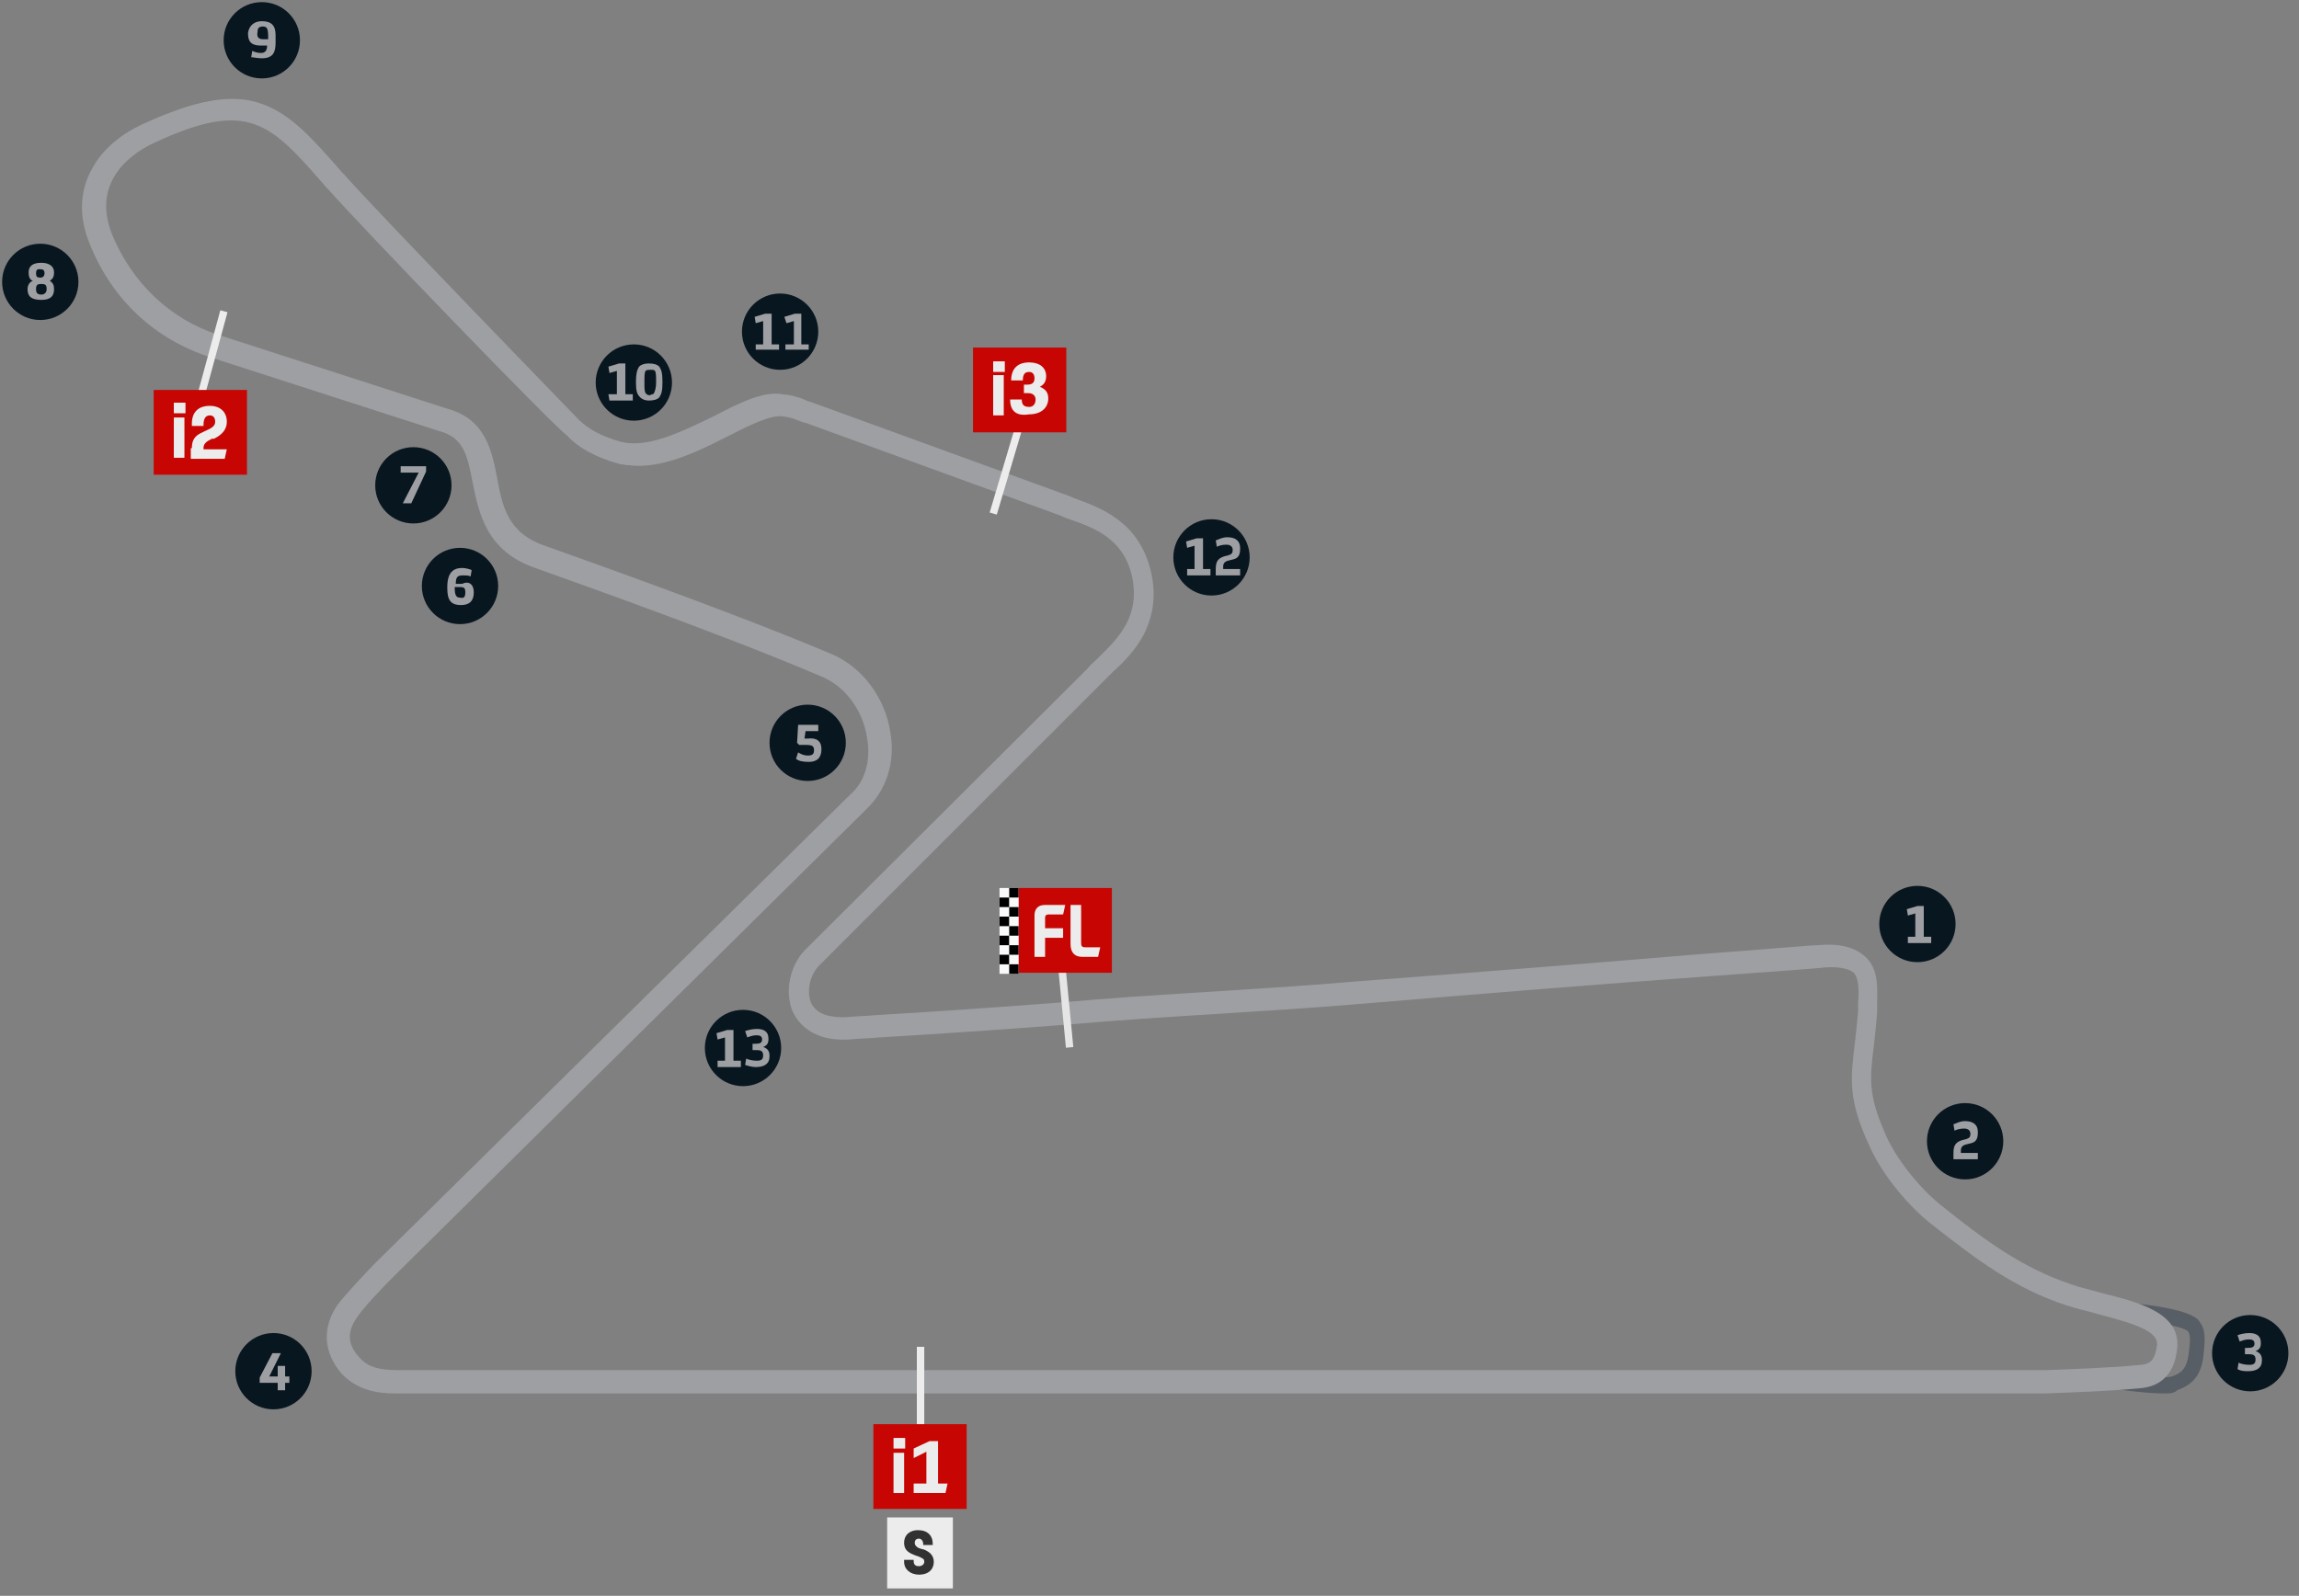 <?xml version="1.0" encoding="utf-8"?>
<!-- Generator: Adobe Illustrator 28.0.0, SVG Export Plug-In . SVG Version: 6.00 Build 0)  -->
<svg version="1.1" id="Capa_1" xmlns="http://www.w3.org/2000/svg" xmlns:xlink="http://www.w3.org/1999/xlink" x="0px" y="0px"
	 viewBox="0 0 216.9 150.6" style="enable-background:new 0 0 216.9 150.6;" xml:space="preserve">
<rect x="0" y="0" width="216.9" height="150.6" fill="#808080" stroke="none"/>
<style type="text/css">
	.st0{fill:#585E65;}
	.st1{fill:#9E9FA3;}
	.st2{fill:#08161F;}
	.st3{enable-background:new    ;}
	.st4{fill:#ECECEC;}
	.st5{fill:#C70502;}
	.st6{fill:#323232;}
	.st7{fill:none;}
	.st8{fill:#E5E5E5;}
	.st9{fill:#FAFAFA;}
</style>
<g>
	<path class="st0" d="M204.2,131.5c-1.8,0-4.7-0.4-5.8-0.6l0.2-1.5c2.6,0.4,5.7,0.7,6.3,0.5c0.8-0.3,1.4-0.6,1.6-2.2
		c0.2-1.6,0.1-1.8-0.1-2.1c-0.4-0.3-2.5-0.9-5.4-1.1l0.1-1.5c1.5,0.1,5.7,0.6,6.4,1.7c0.5,0.7,0.6,1.2,0.4,3.1
		c-0.2,2.3-1.4,3-2.5,3.4C205.1,131.5,204.7,131.5,204.2,131.5z"/>
	<g>
		<path class="st1" d="M37.3,131.5c-1.7,0-3.6-0.3-5.1-1.9c-1.7-2-1.8-4.3-0.4-6.4c0.8-1.1,3.3-3.7,3.6-4l0,0L80.2,75l0,0
			c1.4-1.2,2-3.2,1.6-5.4c-0.4-2.6-2.1-4.9-4.4-5.8c-10.3-4.4-26.7-10.1-26.9-10.2c-4.6-1.6-5.3-5.1-5.9-8c-0.5-2.7-0.9-4.3-3.1-4.9
			l0,0l-21.7-7c-5.2-1.7-9.2-5.4-11.3-10.6c-1.1-2.6-1-5.1,0.2-7.2c0.9-1.7,2.6-3.2,4.8-4.2c5-2.3,8.4-2.9,11.2-1.9s4.8,3.3,7.6,6.5
			l0.2,0.2c2.7,3.1,21.9,22.9,22.1,23.1c0.9,0.9,2.2,1.6,4,2.1c0.1,0,0.4,0.1,0.6,0.1c2.4,0.3,5.4-1.2,8.1-2.5
			c2.5-1.3,4.7-2.4,6.5-2.1c1.1,0.1,1.9,0.4,2.5,0.7h0.1l23.9,8.7c0.3,0.1,0.6,0.2,1,0.4c2.5,0.9,6.2,2.2,7.3,7
			c0.5,2.2,0.2,4.1-0.7,5.9c-0.8,1.5-1.9,2.6-3,3.6c-0.4,0.4-0.7,0.7-1,1l0,0L77.3,91.1c-0.9,0.9-1.2,2.4-0.8,3.5
			c0.6,1.3,2.1,1.4,3.2,1.4c0.9-0.1,1.9-0.1,2.9-0.2c5.2-0.3,11-0.7,17.5-1.2c4.5-0.4,9.1-0.7,14-1c4.7-0.3,9.5-0.6,14.1-1
			c11.9-0.9,23.2-1.8,31.5-2.5c6.7-0.5,11.2-0.9,11.8-0.9c2.1-0.2,3.5,0.2,4.5,1.1c1.3,1.2,1.1,3.1,1.1,4.4c0,0.3,0,0.6,0,0.8v0.1
			c-0.1,1.2-0.2,2.2-0.3,3c-0.4,3.2-0.6,4.7,1.2,8.7c1.1,2.4,3.4,5.1,5.2,6.5c4.1,3.3,7.7,5.9,12.2,7.4c0.8,0.3,1.8,0.5,2.8,0.8
			c3.6,0.9,7.6,1.9,7.2,5.3c-0.1,0.8-0.4,3.4-3.4,3.7c-3.1,0.3-6.6,0.4-9,0.5l0,0c-1.5,0-153.8,0-155.5,0
			C37.5,131.5,37.4,131.5,37.3,131.5z M37,120.6c-0.9,0.9-2.8,2.9-3.3,3.7c-1,1.4-0.9,2.6,0.2,3.8c0.8,0.9,1.8,1.2,3.7,1.2
			c1.7,0,149,0,155.5,0c2.4-0.1,5.8-0.2,8.9-0.5c1.1-0.1,1.3-0.7,1.5-1.8c0.2-1.4-2.2-2.1-5.6-3c-1-0.3-2-0.5-2.9-0.8
			c-4.9-1.6-8.5-4.3-12.8-7.7c-2.3-1.8-4.7-4.8-5.8-7.3c-2.1-4.5-1.8-6.4-1.4-9.8c0.1-0.8,0.2-1.8,0.3-2.9c0-0.3,0-0.6,0-0.9
			c0.1-1,0.1-2.2-0.4-2.8c-0.5-0.4-1.4-0.6-2.8-0.5c-0.6,0.1-5.1,0.4-11.8,0.9c-8.3,0.6-19.6,1.5-31.5,2.5c-4.7,0.4-9.5,0.7-14.2,1
			c-4.9,0.3-9.5,0.6-14,1l-0.1-1l0.1,1C94.1,97.2,88,97.6,83,97.9c-1,0.1-2,0.1-2.9,0.2c-3.5,0.2-4.8-1.6-5.3-2.6
			c-0.8-1.9-0.3-4.4,1.2-5.9l26.6-26.5c0.3-0.4,0.7-0.7,1.1-1.1c1.8-1.8,3.9-3.8,3.1-7.6c-0.8-3.6-3.6-4.6-5.9-5.4
			c-0.4-0.1-0.7-0.3-1-0.4L76,39.9h-0.1c-0.6-0.2-1.1-0.5-2-0.6c-1.2-0.2-3.3,0.9-5.3,1.9c-2.9,1.5-6.3,3.1-9.3,2.7
			c-0.3,0-0.7-0.1-0.7-0.1h-0.1c-2.2-0.6-3.9-1.5-5-2.7C52.3,40.3,33.7,21,31,17.9l-0.2-0.2c-5.3-6.1-7.3-8.4-16.3-4.2
			c-1.5,0.7-6.1,3.3-3.9,8.7c1.9,4.5,5.4,7.9,10,9.4l21.7,7c3.5,1,4.1,3.9,4.6,6.5c0.5,2.7,1,5.2,4.5,6.4c0.2,0.1,16.6,5.8,27,10.2
			c2.9,1.2,5.1,4.1,5.6,7.4c0.5,2.9-0.4,5.5-2.3,7.3L37,120.6z"/>
	</g>
	<g>
		<g>
			<circle class="st2" cx="180.9" cy="87.2" r="3.6"/>
		</g>
		<g class="st3">
			<path class="st1" d="M179.9,88.4h0.8v-2.2l0,0l-0.7,0.2l-0.1-0.6l1-0.3h0.6v2.9h0.7V89H180v-0.6H179.9z"/>
		</g>
	</g>
	<g>
		<g>
			<circle class="st2" cx="185.4" cy="107.7" r="3.6"/>
		</g>
		<g class="st3">
			<path class="st1" d="M184.3,108.8c0-0.7,0.2-1,0.8-1.2l0.4-0.1c0.3-0.1,0.4-0.2,0.4-0.5l0,0c0-0.3-0.2-0.5-0.6-0.5
				c-0.4,0-0.7,0.1-0.9,0.2l-0.1-0.6c0.3-0.1,0.6-0.3,1.1-0.3c0.7,0,1.2,0.3,1.2,1v0.1c0,0.6-0.2,0.9-0.7,1l-0.4,0.1
				c-0.4,0.1-0.5,0.3-0.5,0.6v0.2h1.6v0.6h-2.3V108.8z"/>
		</g>
	</g>
	<g>
		<g>
			<circle class="st2" cx="212.3" cy="127.7" r="3.6"/>
		</g>
		<g class="st3">
			<path class="st1" d="M211.1,129.2l0.1-0.6c0.2,0.1,0.6,0.2,1,0.2s0.6-0.1,0.6-0.5l0,0c0-0.4-0.2-0.5-0.6-0.5h-0.4v-0.6h0.3
				c0.4,0,0.6-0.1,0.6-0.4l0,0c0-0.3-0.2-0.4-0.5-0.4c-0.4,0-0.6,0.1-0.9,0.2l-0.2-0.6c0.3-0.1,0.7-0.2,1.1-0.2
				c0.6,0,1.1,0.2,1.1,0.9v0.1c0,0.4-0.2,0.6-0.5,0.7l0,0c0.3,0.1,0.6,0.3,0.6,0.8v0.1c0,0.7-0.5,1-1.3,1
				C211.8,129.4,211.4,129.4,211.1,129.2z"/>
		</g>
	</g>
	<g>
		<g>
			<circle class="st2" cx="114.3" cy="52.6" r="3.6"/>
		</g>
		<g class="st3">
			<path class="st1" d="M111.9,53.7h0.8v-2.2l0,0l-0.7,0.2l-0.1-0.6l1-0.3h0.6v2.9h0.7v0.6H112v-0.6H111.9z"/>
			<path class="st1" d="M114.7,53.7c0-0.7,0.2-1,0.8-1.2l0.4-0.1c0.3-0.1,0.4-0.2,0.4-0.5l0,0c0-0.3-0.2-0.5-0.6-0.5
				s-0.7,0.1-0.9,0.2l-0.1-0.6c0.3-0.1,0.6-0.3,1.1-0.3c0.7,0,1.2,0.3,1.2,1v0.1c0,0.6-0.2,0.9-0.7,1l-0.4,0.1
				c-0.4,0.1-0.5,0.3-0.5,0.6v0.2h1.6v0.6h-2.3V53.7z"/>
		</g>
	</g>
	<g>
		<g>
			<circle class="st2" cx="25.8" cy="129.4" r="3.6"/>
		</g>
		<g class="st3">
			<path class="st1" d="M26.2,130.5h-1.7V130l1.2-2.3h0.8l-1.1,2.2h0.8v-1h0.7v1h0.4v0.6h-0.4v0.7h-0.7
				C26.2,131.2,26.2,130.5,26.2,130.5z"/>
		</g>
	</g>
	<g>
		<g>
			<circle class="st2" cx="76.2" cy="70.1" r="3.6"/>
		</g>
		<g class="st3">
			<path class="st1" d="M77.5,70.7L77.5,70.7c0,0.8-0.4,1.2-1.2,1.2c-0.6,0-1-0.1-1.2-0.3l0.2-0.6c0.3,0.2,0.6,0.3,0.9,0.3
				c0.4,0,0.6-0.1,0.6-0.5l0,0c0-0.4-0.2-0.5-0.7-0.5c-0.2,0-0.5,0-0.7,0l-0.2-0.2l0.1-1.7h1.9V69H76l-0.1,0.7c0.1,0,0.2,0,0.3,0
				C77,69.6,77.5,69.9,77.5,70.7z"/>
		</g>
	</g>
	<g>
		<g>
			<circle class="st2" cx="43.4" cy="55.3" r="3.6"/>
		</g>
		<g class="st3">
			<path class="st1" d="M44.7,55.9L44.7,55.9c0,0.8-0.4,1.2-1.2,1.2c-1,0-1.3-0.5-1.3-1.6v-0.1c0-1.4,0.6-1.8,1.4-1.8
				c0.3,0,0.7,0.1,0.9,0.2l-0.1,0.6c-0.2-0.1-0.4-0.1-0.7-0.1c-0.5,0-0.7,0.1-0.7,0.8c0.2,0,0.4,0,0.6,0
				C44.2,54.8,44.7,55.1,44.7,55.9z M43.9,55.9c0-0.4-0.1-0.5-0.5-0.5c-0.2,0-0.3,0-0.5,0c0,0.7,0.1,1,0.5,1
				C43.8,56.5,43.9,56.3,43.9,55.9L43.9,55.9z"/>
		</g>
	</g>
	<g>
		<g>
			<circle class="st2" cx="39" cy="45.8" r="3.6"/>
		</g>
		<g class="st3">
			<path class="st1" d="M39.5,44.6h-1.7V44h2.4v0.5l-1.4,3H38L39.5,44.6z"/>
		</g>
	</g>
	<g>
		<g>
			<circle class="st2" cx="3.8" cy="26.6" r="3.6"/>
		</g>
		<g class="st3">
			<path class="st1" d="M5.1,27.3L5.1,27.3c0,0.7-0.4,1-1.2,1c-0.9,0-1.3-0.3-1.3-1l0,0c0-0.4,0.2-0.7,0.5-0.8
				c-0.3-0.1-0.4-0.4-0.4-0.8l0,0c0-0.6,0.4-0.9,1.2-0.9c0.7,0,1.2,0.3,1.2,0.9l0,0c0,0.4-0.1,0.6-0.4,0.8C5,26.7,5.1,26.9,5.1,27.3
				z M4.4,27.3c0-0.4-0.1-0.5-0.5-0.5l0,0c-0.4,0-0.5,0.1-0.5,0.5l0,0c0,0.3,0.1,0.5,0.5,0.5C4.2,27.8,4.4,27.6,4.4,27.3L4.4,27.3z
				 M3.4,25.8c0,0.3,0.1,0.4,0.4,0.4l0,0c0.3,0,0.4-0.2,0.4-0.4l0,0c0-0.3-0.1-0.4-0.5-0.4C3.5,25.4,3.4,25.5,3.4,25.8L3.4,25.8z"/>
		</g>
	</g>
	<g>
		<g>
			<circle class="st2" cx="59.8" cy="36.1" r="3.6"/>
		</g>
		<g class="st3">
			<path class="st1" d="M57.4,37.2h0.8V35l0,0l-0.7,0.2l-0.1-0.6l1-0.3H59v2.9h0.7v0.6h-2.2L57.4,37.2L57.4,37.2z"/>
			<path class="st1" d="M60.4,37.5c-0.3-0.3-0.4-0.6-0.4-1.4V36c0-0.7,0.1-1.1,0.3-1.4c0.2-0.2,0.5-0.3,0.9-0.3c0.5,0,0.8,0.1,1,0.3
				c0.2,0.3,0.3,0.6,0.3,1.4v0.1c0,0.8-0.1,1.1-0.3,1.4c-0.2,0.2-0.5,0.3-1,0.3C60.9,37.8,60.6,37.7,60.4,37.5z M61.7,37.1
				c0.1-0.2,0.2-0.5,0.2-1V36c0-0.5,0-0.8-0.1-1c-0.1-0.1-0.2-0.1-0.4-0.1s-0.4,0-0.5,0.1c-0.1,0.2-0.1,0.5-0.1,1v0.1
				c0,0.5,0,0.8,0.1,1c0.1,0.1,0.2,0.2,0.4,0.2C61.5,37.2,61.7,37.2,61.7,37.1z"/>
		</g>
	</g>
	<g>
		<g>
			<circle class="st2" cx="73.6" cy="31.3" r="3.6"/>
		</g>
		<g class="st3">
			<path class="st1" d="M71.2,32.5H72v-2.2l0,0l-0.7,0.2l-0.1-0.6l1-0.3h0.6v2.9h0.7V33h-2.2v-0.5H71.2z"/>
			<path class="st1" d="M74.1,32.5h0.8v-2.2l0,0l-0.7,0.2L74,29.9l1-0.3h0.6v2.9h0.7V33h-2.2V32.5z"/>
		</g>
	</g>
	<g>
		<g>
			<circle class="st2" cx="70.1" cy="98.9" r="3.6"/>
		</g>
		<g class="st3">
			<path class="st1" d="M67.6,100.1h0.8v-2.2l0,0l-0.7,0.2l-0.1-0.6l1-0.3h0.6v2.9h0.7v0.6h-2.2v-0.6H67.6z"/>
			<path class="st1" d="M70.3,100.5l0.1-0.6c0.2,0.1,0.6,0.2,1,0.2S72,100,72,99.6l0,0c0-0.4-0.2-0.5-0.6-0.5H71v-0.6h0.3
				c0.4,0,0.6-0.1,0.6-0.4l0,0c0-0.3-0.2-0.4-0.5-0.4c-0.4,0-0.6,0.1-0.9,0.2l-0.2-0.6c0.3-0.1,0.7-0.2,1.1-0.2
				c0.6,0,1.1,0.2,1.1,0.9v0.1c0,0.4-0.2,0.6-0.5,0.7l0,0c0.3,0.1,0.6,0.3,0.6,0.8v0.1c0,0.7-0.5,1-1.3,1
				C71,100.7,70.6,100.6,70.3,100.5z"/>
		</g>
	</g>
	<g>
		<g>
			<circle class="st2" cx="24.7" cy="3.8" r="3.6"/>
		</g>
		<g class="st3">
			<path class="st1" d="M26,3.3V4c0,0.9-0.2,1.5-1.3,1.5c-0.4,0-0.8-0.1-1-0.1l0.1-0.6C24,4.9,24.3,5,24.6,5c0.4,0,0.6-0.2,0.6-0.7
				c-0.2,0-0.4,0-0.6,0c-0.8,0-1.2-0.3-1.2-1.1V3.1C23.5,2.4,24,2,24.7,2C25.6,2,26,2.4,26,3.3z M24.8,3.7c0.2,0,0.4,0,0.5,0V3.5
				c0-0.8-0.1-1-0.5-1S24.3,2.7,24.3,3l0,0C24.2,3.5,24.4,3.7,24.8,3.7z"/>
		</g>
	</g>
	<rect x="86.5" y="127.1" class="st4" width="0.7" height="12.6"/>
	<g>
		<path class="st5" d="M91.2,134.4h-8.8l0,0v8h8.8V134.4z"/>
		<g>
			<g class="st3">
				<path class="st4" d="M84.3,135.7h1.1v1h-1.1V135.7z M84.3,137.1h1v3.8h-1V137.1z"/>
				<path class="st4" d="M89.4,140l-0.2,0.9h-3V140h1.2v-3l-1.2,0.6v-0.9l1.5-0.7h0.8v4L89.4,140L89.4,140z"/>
			</g>
		</g>
	</g>
	
		<rect x="90.3" y="43.6" transform="matrix(0.285 -0.959 0.959 0.285 25.823 122.536)" class="st4" width="9.6" height="0.7"/>
	<g>
		<path class="st5" d="M100.6,32.8h-8.8l0,0v8h8.8V32.8z"/>
		<g class="st3">
			<path class="st4" d="M93.7,34.1h1.1v1h-1.1V34.1z M93.7,35.4h1v3.8h-1V35.4z"/>
			<path class="st4" d="M95.3,37.7h1.1c0,0.5,0.2,0.7,0.7,0.7c0.4,0,0.6-0.3,0.6-0.7s-0.3-0.6-0.7-0.6h-0.4v-0.8h0.3
				c0.5,0,0.7-0.2,0.7-0.6c0-0.4-0.2-0.6-0.5-0.6c-0.4,0-0.6,0.2-0.6,0.8l0,0h-1.1l0,0c0-1.1,0.6-1.7,1.7-1.7c1,0,1.6,0.5,1.6,1.3
				c0,0.5-0.2,0.8-0.6,1c0.5,0.2,0.8,0.5,0.8,1.1c0,0.9-0.7,1.5-1.8,1.5C95.9,39.3,95.3,38.8,95.3,37.7z"/>
		</g>
	</g>
	<rect x="13.9" y="34.5" transform="matrix(0.262 -0.965 0.965 0.262 -19.134 44.656)" class="st4" width="11.4" height="0.7"/>
	<path class="st5" d="M23.3,36.8h-8.8l0,0v8h8.8V36.8z"/>
	<g class="st3">
		<path class="st4" d="M16.4,38h1.1v1h-1.1V38z M16.4,39.4h1v3.8h-1V39.4z"/>
		<path class="st4" d="M18.1,42.3c0-0.8,0.3-1.2,1-1.5l0.2-0.1c0.7-0.3,1-0.5,1-0.9s-0.2-0.6-0.5-0.6c-0.4,0-0.6,0.3-0.6,0.9v0.1
			h-1.1V40c0-1.1,0.6-1.7,1.7-1.7c1,0,1.6,0.6,1.6,1.5c0,0.7-0.4,1.2-1.2,1.6l-0.2,0c-0.6,0.3-0.8,0.5-0.8,0.9v0.1h2.2l-0.2,0.9H18
			v-1H18.1z"/>
	</g>
	<path class="st4" d="M89.9,143.2h-6.2l0,0v6.7h6.2V143.2z"/>
	<g class="st3">
		<path class="st6" d="M85.3,147.4v-0.2h0.9v0.1c0,0.4,0.2,0.5,0.5,0.5s0.5-0.2,0.5-0.4c0-0.3-0.1-0.3-0.5-0.5l-0.3-0.1
			c-0.5-0.2-1.1-0.4-1.1-1.2s0.6-1.2,1.3-1.2c0.9,0,1.4,0.5,1.4,1.3v0.1h-0.9v-0.1c0-0.3-0.2-0.5-0.4-0.5c-0.3,0-0.4,0.2-0.4,0.4
			c0,0.3,0.3,0.5,0.7,0.6h0.1c0.5,0.2,1,0.5,1,1.2c0,0.6-0.4,1.2-1.4,1.2C85.9,148.6,85.3,148.1,85.3,147.4z"/>
	</g>
	<g>
		<line class="st7" x1="100.2" y1="90.5" x2="101" y2="98.8"/>
		
			<rect x="100.2" y="90.5" transform="matrix(0.995 -9.599464e-02 9.599464e-02 0.995 -8.627 10.09)" class="st8" width="0.7" height="8.4"/>
	</g>
	<path class="st5" d="M104.9,83.8h-8.8l0,0v8h8.8V83.8z"/>
	<g class="st3">
		<path class="st4" d="M98.6,86.6v1h1.7v0.9h-1.7v1.8h-1v-3.9c0-0.6,0.3-1,1-1h1.9l-0.2,0.9h-1.4C98.7,86.3,98.6,86.4,98.6,86.6z"/>
		<path class="st4" d="M101,89.1v-3.7h1V89c0,0.3,0.1,0.4,0.4,0.4h1.4l-0.2,0.9h-1.5C101.4,90.3,101,89.9,101,89.1z"/>
	</g>
	<rect x="95.2" y="86.5" class="st9" width="0.9" height="5.4"/>
	<rect x="95.2" y="87.4" width="0.9" height="0.9"/>
	<rect x="95.2" y="89.2" width="0.9" height="0.9"/>
	<rect x="95.2" y="91" width="0.9" height="0.9"/>
	<rect x="94.3" y="86.5" class="st9" width="0.9" height="5.4"/>
	<rect x="94.3" y="86.5" width="0.9" height="0.9"/>
	<rect x="94.3" y="88.3" width="0.9" height="0.9"/>
	<rect x="94.3" y="90.1" width="0.9" height="0.9"/>
	<rect x="95.2" y="83.8" class="st9" width="0.9" height="2.7"/>
	<rect x="95.2" y="83.8" width="0.9" height="0.9"/>
	<rect x="95.2" y="85.6" width="0.9" height="0.9"/>
	<rect x="94.3" y="83.8" class="st9" width="0.9" height="2.7"/>
	<rect x="94.3" y="84.7" width="0.9" height="0.9"/>
</g>
</svg>
